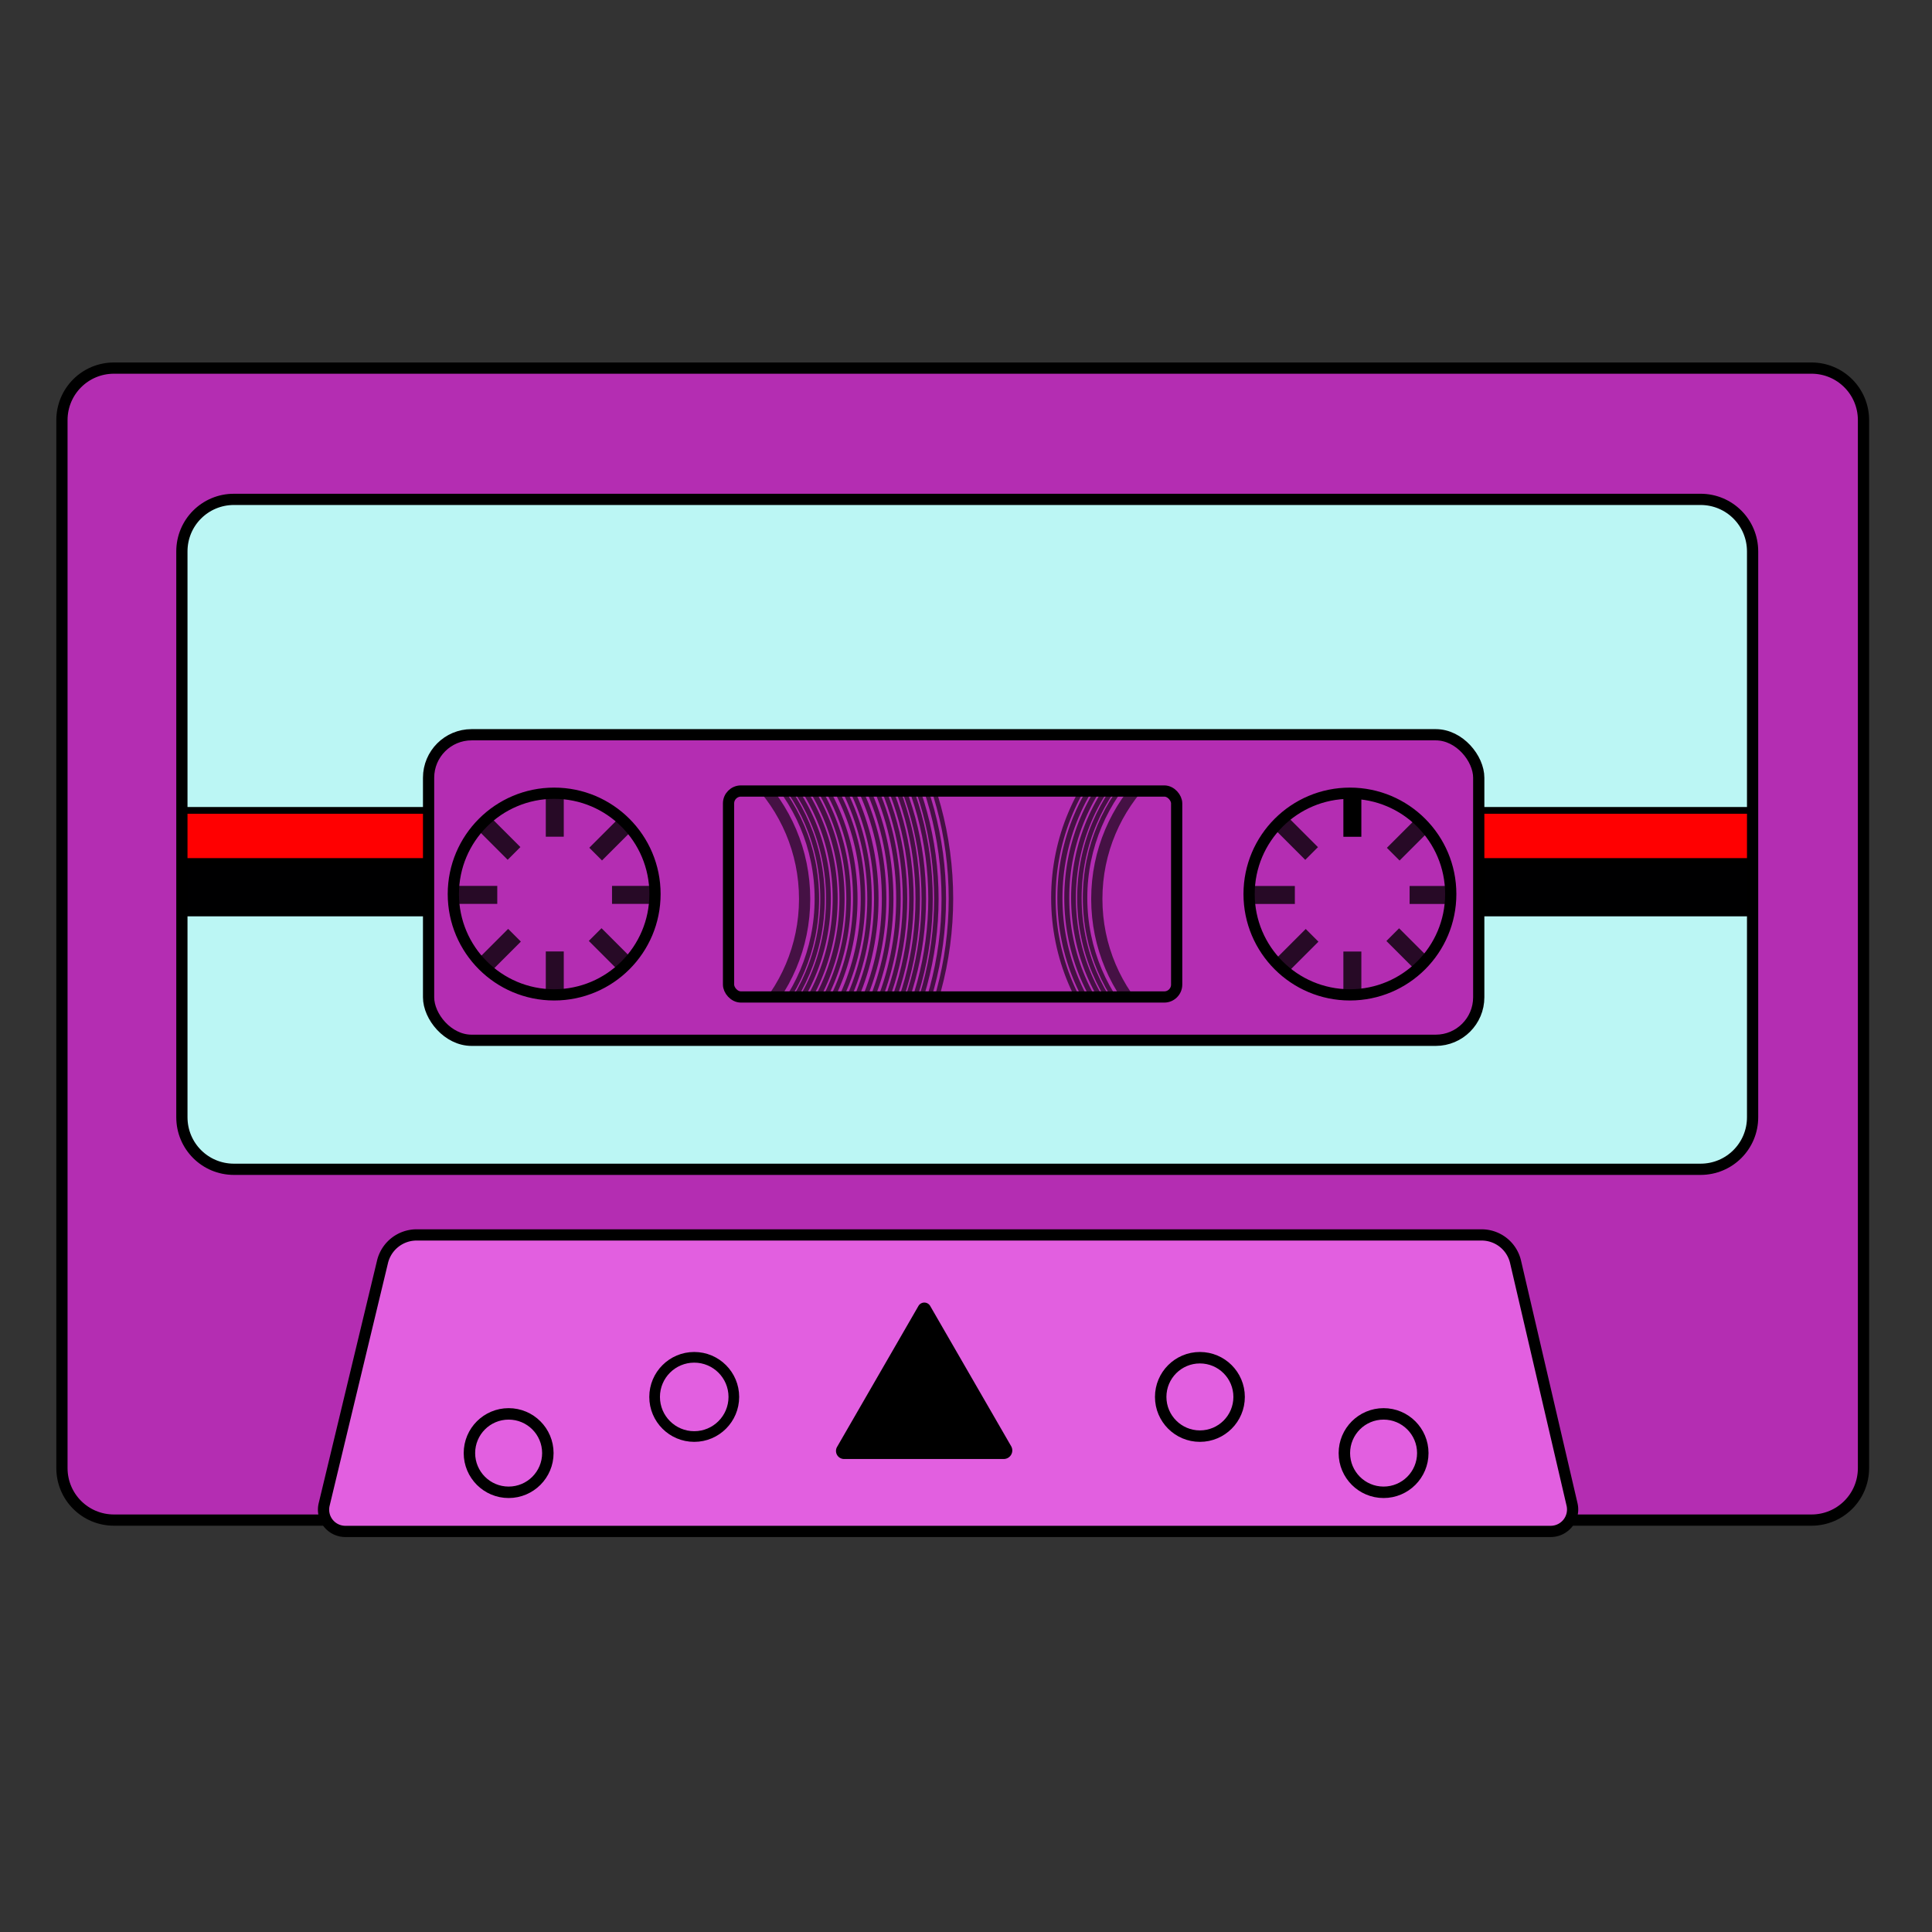 <?xml version="1.0" encoding="UTF-8" standalone="no"?>
<!-- Created with Inkscape (http://www.inkscape.org/) -->

<svg
   version="1.1"
   id="svg2"
   width="512"
   height="512"
   viewBox="0 0 512 512"
   sodipodi:docname="favicon.svg"
   inkscape:version="1.3.2 (091e20e, 2023-11-25, custom)"
   xmlns:inkscape="http://www.inkscape.org/namespaces/inkscape"
   xmlns:sodipodi="http://sodipodi.sourceforge.net/DTD/sodipodi-0.dtd"
   xmlns="http://www.w3.org/2000/svg"
   xmlns:svg="http://www.w3.org/2000/svg">
  <rect x="0" y="0" width="512" height="512" fill="#333333" stroke="none"/>
  <defs
     id="defs6">
    <inkscape:path-effect
       effect="fillet_chamfer"
       id="path-effect3"
       is_visible="true"
       lpeversion="1"
       nodesatellites_param="F,0,0,1,0,5.118,0,1 @ F,0,0,1,0,0,0,1 @ F,0,0,1,0,4.836,0,1 @ F,0,0,1,0,0,0,1 @ F,0,0,1,0,4.061,0,1 @ F,0,0,1,0,0,0,1"
       radius="0"
       unit="px"
       method="auto"
       mode="F"
       chamfer_steps="1"
       flexible="false"
       use_knot_distance="true"
       apply_no_radius="true"
       apply_with_radius="true"
       only_selected="false"
       hide_knots="false" />
    <inkscape:path-effect
       effect="fillet_chamfer"
       id="path-effect1"
       is_visible="true"
       lpeversion="1"
       nodesatellites_param="F,0,1,1,0,12.306,0,1 @ F,0,0,1,0,12.306,0,1 @ F,0,1,1,0,12.306,0,1 @ F,0,1,1,0,12.306,0,1"
       radius="0"
       unit="px"
       method="auto"
       mode="F"
       chamfer_steps="1"
       flexible="false"
       use_knot_distance="true"
       apply_no_radius="true"
       apply_with_radius="true"
       only_selected="false"
       hide_knots="false" />
    <clipPath
       clipPathUnits="userSpaceOnUse"
       id="clipPath46">
      <rect
         style="opacity:1;fill:none;fill-opacity:1;stroke:#f08acb;stroke-width:5;stroke-linecap:round;stroke-linejoin:round;stroke-opacity:1"
         id="rect46"
         width="199.454"
         height="91.668"
         x="-522.813"
         y="200.679"
         ry="5.52"
         transform="scale(-1,1)" />
    </clipPath>
    <clipPath
       clipPathUnits="userSpaceOnUse"
       id="clipPath47">
      <rect
         style="opacity:1;fill:none;fill-opacity:1;stroke:#f08acb;stroke-width:5;stroke-linecap:round;stroke-linejoin:round;stroke-opacity:1"
         id="rect47"
         width="199.454"
         height="91.668"
         x="326.915"
         y="200.323"
         ry="5.52" />
    </clipPath>
  </defs>
  <sodipodi:namedview
     id="namedview4"
     pagecolor="#ffffff"
     bordercolor="#666666"
     borderopacity="1.0"
     inkscape:pageshadow="2"
     inkscape:pageopacity="0.0"
     inkscape:pagecheckerboard="0"
     showgrid="false"
     inkscape:zoom="1.4039063"
     inkscape:cx="321.95881"
     inkscape:cy="273.16638"
     inkscape:window-width="2498"
     inkscape:window-height="1057"
     inkscape:window-x="-8"
     inkscape:window-y="-8"
     inkscape:window-maximized="1"
     inkscape:current-layer="g1"
     inkscape:showpageshadow="2"
     inkscape:deskcolor="#d1d1d1" />
  <g
     id="g1"
     transform="matrix(1.286,0,0,1.286,-299.184,-96.693)">
    <g
       inkscape:groupmode="layer"
       id="layer9"
       inkscape:label="BG"
       transform="translate(175.938,19.232)"
       sodipodi:insensitive="true">
      <rect
         style="fill:#bbf6f4;fill-opacity:1;stroke:none;stroke-width:2;stroke-linecap:round;stroke-linejoin:round"
         id="rect1"
         width="349.738"
         height="180.211"
         x="255.003"
         y="167.39"
         transform="translate(-175.938,-19.232)" />
    </g>
    <g
       inkscape:groupmode="layer"
       id="layer1"
       inkscape:label="MiddleTape"
       style="display:inline;opacity:1"
       transform="matrix(0.463,0,0,0.463,231.418,145.447)">
      <rect
         style="fill:#ff0001;fill-opacity:1;stroke:#000000;stroke-width:3;stroke-miterlimit:4;stroke-dasharray:none;stroke-opacity:1"
         id="rect850"
         width="778.335"
         height="22.828"
         x="40.212"
         y="208.942" />
      <rect
         style="opacity:1;fill:#000001;fill-opacity:1;stroke:#000000;stroke-width:3;stroke-miterlimit:4;stroke-dasharray:none;stroke-opacity:1"
         id="rect850-2"
         width="778.335"
         height="22.828"
         x="40.212"
         y="231.77" />
    </g>
    <g
       inkscape:groupmode="layer"
       id="layer2"
       inkscape:label="Outside"
       style="display:inline;opacity:1"
       transform="matrix(0.463,0,0,0.463,231.418,145.447)">
      <path
         id="rect1829"
         style="opacity:1;fill:#b42db2;fill-opacity:1;stroke:#000000;stroke-width:5;stroke-miterlimit:4;stroke-dasharray:none;stroke-opacity:1"
         d="m 53.389,12.088 c -12.836,0 -23.168,10.334 -23.168,23.17 V 501.656 c 0,12.836 10.332,23.168 23.168,23.168 H 808.895 c 12.836,0 23.17,-10.332 23.17,-23.168 V 35.258 c 0,-12.836 -10.334,-23.17 -23.17,-23.17 z m 53.389,58.426 h 652.758 c 12.836,0 23.17,10.334 23.17,23.17 V 345.518 c 0,12.836 -10.334,23.17 -23.17,23.17 H 106.777 c -12.836,0 -23.168,-10.334 -23.168,-23.17 V 93.684 c 0,-12.836 10.332,-23.17 23.168,-23.17 z" />
    </g>
    <g
       inkscape:groupmode="layer"
       id="layer3"
       inkscape:label="MiddleOut"
       style="display:inline;opacity:1"
       transform="matrix(0.463,0,0,0.463,231.418,145.447)">
      <rect
         style="fill:#b42db2;fill-opacity:1;stroke:#000000;stroke-width:5;stroke-linecap:round;stroke-linejoin:round;stroke-miterlimit:4;stroke-dasharray:none;stroke-opacity:1"
         id="rect851"
         width="467.407"
         height="135.991"
         x="193.41"
         y="175.277"
         ry="19.139" />
      <g
         inkscape:groupmode="layer"
         id="layer6"
         inkscape:label="MiddleOut_Penhole">
        <circle
           style="fill:none;fill-opacity:1;stroke:#000000;stroke-width:5;stroke-linecap:round;stroke-linejoin:round;stroke-opacity:1"
           id="path4"
           cx="249.304"
           cy="246.179"
           r="44.875" />
        <circle
           style="fill:none;fill-opacity:1;stroke:#000000;stroke-width:5;stroke-linecap:round;stroke-linejoin:round;stroke-opacity:1"
           id="path4-2"
           cx="603.482"
           cy="246.179"
           r="44.875" />
        <rect
           style="fill:#000000;fill-opacity:1;stroke:none;stroke-width:4.869;stroke-linecap:round;stroke-linejoin:round;stroke-opacity:1"
           id="rect5"
           width="8"
           height="20"
           x="600.569"
           y="200.69" />
        <rect
           style="opacity:0.784;fill:#000000;fill-opacity:1;stroke:none;stroke-width:4.869;stroke-linecap:round;stroke-linejoin:round;stroke-opacity:1"
           id="rect5-6"
           width="8"
           height="20"
           x="600.569"
           y="271.765" />
        <rect
           style="opacity:0.784;fill:#000000;fill-opacity:1;stroke:none;stroke-width:4.869;stroke-linecap:round;stroke-linejoin:round;stroke-opacity:1"
           id="rect5-0"
           width="8"
           height="20"
           x="-250.592"
           y="558.97"
           transform="rotate(-90)" />
        <rect
           style="opacity:0.784;fill:#000000;fill-opacity:1;stroke:none;stroke-width:4.869;stroke-linecap:round;stroke-linejoin:round;stroke-opacity:1"
           id="rect5-6-5"
           width="8"
           height="20"
           x="-250.592"
           y="630.045"
           transform="rotate(-90)" />
        <rect
           style="opacity:0.784;fill:#000000;fill-opacity:1;stroke:none;stroke-width:4.869;stroke-linecap:round;stroke-linejoin:round;stroke-opacity:1"
           id="rect5-5"
           width="8"
           height="20"
           x="249.351"
           y="555.984"
           transform="rotate(-45)" />
        <rect
           style="opacity:0.784;fill:#000000;fill-opacity:1;stroke:none;stroke-width:4.869;stroke-linecap:round;stroke-linejoin:round;stroke-opacity:1"
           id="rect5-6-3"
           width="8"
           height="20"
           x="249.351"
           y="627.058"
           transform="rotate(-45)" />
        <rect
           style="opacity:0.784;fill:#000000;fill-opacity:1;stroke:none;stroke-width:4.869;stroke-linecap:round;stroke-linejoin:round;stroke-opacity:1"
           id="rect5-0-3"
           width="8"
           height="20"
           x="-605.885"
           y="207.752"
           transform="rotate(-135)" />
        <rect
           style="opacity:0.784;fill:#000000;fill-opacity:1;stroke:none;stroke-width:4.869;stroke-linecap:round;stroke-linejoin:round;stroke-opacity:1"
           id="rect5-6-5-0"
           width="8"
           height="20"
           x="-605.885"
           y="278.827"
           transform="rotate(-135)" />
        <rect
           style="opacity:0.784;fill:#000000;fill-opacity:1;stroke:none;stroke-width:4.869;stroke-linecap:round;stroke-linejoin:round;stroke-opacity:1"
           id="rect5-4"
           width="8"
           height="20"
           x="245.579"
           y="200.652" />
        <rect
           style="opacity:0.784;fill:#000000;fill-opacity:1;stroke:none;stroke-width:4.869;stroke-linecap:round;stroke-linejoin:round;stroke-opacity:1"
           id="rect5-6-0"
           width="8"
           height="20"
           x="245.579"
           y="271.727" />
        <rect
           style="opacity:0.784;fill:#000000;fill-opacity:1;stroke:none;stroke-width:4.869;stroke-linecap:round;stroke-linejoin:round;stroke-opacity:1"
           id="rect5-0-1"
           width="8"
           height="20"
           x="-250.554"
           y="203.98"
           transform="rotate(-90)" />
        <rect
           style="opacity:0.784;fill:#000000;fill-opacity:1;stroke:none;stroke-width:4.869;stroke-linecap:round;stroke-linejoin:round;stroke-opacity:1"
           id="rect5-6-5-1"
           width="8"
           height="20"
           x="-250.554"
           y="275.055"
           transform="rotate(-90)" />
        <rect
           style="opacity:0.784;fill:#000000;fill-opacity:1;stroke:none;stroke-width:4.869;stroke-linecap:round;stroke-linejoin:round;stroke-opacity:1"
           id="rect5-5-2"
           width="8"
           height="20"
           x="-1.638"
           y="304.941"
           transform="rotate(-45)" />
        <rect
           style="opacity:0.784;fill:#000000;fill-opacity:1;stroke:none;stroke-width:4.869;stroke-linecap:round;stroke-linejoin:round;stroke-opacity:1"
           id="rect5-6-3-2"
           width="8"
           height="20"
           x="-1.638"
           y="376.015"
           transform="rotate(-45)" />
        <rect
           style="opacity:0.784;fill:#000000;fill-opacity:1;stroke:none;stroke-width:4.869;stroke-linecap:round;stroke-linejoin:round;stroke-opacity:1"
           id="rect5-0-3-5"
           width="8"
           height="20"
           x="-354.843"
           y="-43.237"
           transform="rotate(-135)" />
        <rect
           style="opacity:0.784;fill:#000000;fill-opacity:1;stroke:none;stroke-width:4.869;stroke-linecap:round;stroke-linejoin:round;stroke-opacity:1"
           id="rect5-6-5-0-6"
           width="8"
           height="20"
           x="-354.843"
           y="27.837"
           transform="rotate(-135)" />
      </g>
      <g
         inkscape:groupmode="layer"
         id="layer7"
         inkscape:label="MiddleOut_Tapehole">
        <g
           inkscape:groupmode="layer"
           id="layer8"
           inkscape:label="MiddleOut_Tapehole_lines"
           style="display:inline;opacity:0.784"
           clip-path="url(#clipPath47)">
          <circle
             style="display:inline;opacity:0.784;fill:none;fill-opacity:1;stroke:#000000;stroke-width:1.996;stroke-linecap:round;stroke-linejoin:round;stroke-dasharray:none;stroke-opacity:1"
             id="path5-1"
             cx="283.785"
             cy="248.27"
             r="82.447" />
          <circle
             style="display:inline;opacity:0.784;fill:none;fill-opacity:1;stroke:#000000;stroke-width:2;stroke-linecap:round;stroke-linejoin:round;stroke-dasharray:none;stroke-opacity:1"
             id="path5-1-9"
             cx="283.486"
             cy="248.27"
             r="85.262" />
          <circle
             style="display:inline;opacity:0.784;fill:none;fill-opacity:1;stroke:#000000;stroke-width:2.128;stroke-linecap:round;stroke-linejoin:round;stroke-dasharray:none;stroke-opacity:1"
             id="path5-1-1"
             cx="283.486"
             cy="248.27"
             r="87.891" />
          <circle
             style="display:inline;opacity:0.784;fill:none;fill-opacity:1;stroke:#000000;stroke-width:2.2;stroke-linecap:round;stroke-linejoin:round;stroke-dasharray:none;stroke-opacity:1"
             id="path5-1-9-6"
             cx="283.486"
             cy="248.27"
             r="90.892" />
          <circle
             style="display:inline;opacity:0.784;fill:none;fill-opacity:1;stroke:#000000;stroke-width:2.274;stroke-linecap:round;stroke-linejoin:round;stroke-dasharray:none;stroke-opacity:1"
             id="path5-1-5"
             cx="283.486"
             cy="248.27"
             r="93.938" />
          <circle
             style="display:inline;opacity:0.784;fill:none;fill-opacity:1;stroke:#000000;stroke-width:2;stroke-linecap:round;stroke-linejoin:round;stroke-dasharray:none;stroke-opacity:1"
             id="path5-1-9-3"
             cx="283.186"
             cy="248.27"
             r="97.145" />
          <circle
             style="display:inline;opacity:0.784;fill:none;fill-opacity:1;stroke:#000000;stroke-width:2;stroke-linecap:round;stroke-linejoin:round;stroke-dasharray:none;stroke-opacity:1"
             id="path5-1-1-2"
             cx="283.186"
             cy="248.27"
             r="100.141" />
          <circle
             style="display:inline;opacity:0.784;fill:none;fill-opacity:1;stroke:#000000;stroke-width:2;stroke-linecap:round;stroke-linejoin:round;stroke-dasharray:none;stroke-opacity:1"
             id="path5-1-9-6-1"
             cx="283.186"
             cy="248.27"
             r="103.56" />
          <circle
             style="display:inline;opacity:0.784;fill:none;fill-opacity:1;stroke:#000000;stroke-width:2;stroke-linecap:round;stroke-linejoin:round;stroke-dasharray:none;stroke-opacity:1"
             id="path5-1-2"
             cx="280.886"
             cy="248.27"
             r="108.781" />
          <circle
             style="display:inline;opacity:0.784;fill:none;fill-opacity:1;stroke:#000000;stroke-width:2;stroke-linecap:round;stroke-linejoin:round;stroke-dasharray:none;stroke-opacity:1"
             id="path5-1-9-9"
             cx="280.186"
             cy="248.27"
             r="112.495" />
          <circle
             style="display:inline;opacity:0.784;fill:none;fill-opacity:1;stroke:#000000;stroke-width:2;stroke-linecap:round;stroke-linejoin:round;stroke-dasharray:none;stroke-opacity:1"
             id="path5-1-1-0"
             cx="280.186"
             cy="248.27"
             r="115.964" />
          <circle
             style="display:inline;opacity:0.784;fill:none;fill-opacity:1;stroke:#000000;stroke-width:2;stroke-linecap:round;stroke-linejoin:round;stroke-dasharray:none;stroke-opacity:1"
             id="path5-1-9-6-9"
             cx="279.386"
             cy="248.27"
             r="119.923" />
          <circle
             style="display:inline;opacity:0.784;fill:none;fill-opacity:1;stroke:#000000;stroke-width:2;stroke-linecap:round;stroke-linejoin:round;stroke-dasharray:none;stroke-opacity:1"
             id="path5-1-5-9"
             cx="278.586"
             cy="248.27"
             r="123.941" />
          <circle
             style="display:inline;opacity:0.784;fill:none;fill-opacity:1;stroke:#000000;stroke-width:2;stroke-linecap:round;stroke-linejoin:round;stroke-dasharray:none;stroke-opacity:1"
             id="path5-1-9-3-2"
             cx="277.286"
             cy="248.27"
             r="128.173" />
          <circle
             style="display:inline;opacity:0.784;fill:none;fill-opacity:1;stroke:#000000;stroke-width:2;stroke-linecap:round;stroke-linejoin:round;stroke-dasharray:none;stroke-opacity:1"
             id="path5-1-1-2-5"
             cx="276.186"
             cy="248.27"
             r="132.126" />
          <circle
             style="display:inline;opacity:0.784;fill:none;fill-opacity:1;stroke:#000000;stroke-width:2;stroke-linecap:round;stroke-linejoin:round;stroke-dasharray:none;stroke-opacity:1"
             id="path5-1-9-6-1-3"
             cx="274.486"
             cy="248.27"
             r="136.637" />
          <circle
             style="display:inline;opacity:0.784;fill:none;fill-opacity:1;stroke:#000000;stroke-width:2;stroke-linecap:round;stroke-linejoin:round;stroke-dasharray:none;stroke-opacity:1"
             id="circle5"
             cx="276.186"
             cy="248.27"
             r="137.635" />
          <circle
             style="display:inline;opacity:0.784;fill:none;fill-opacity:1;stroke:#000000;stroke-width:2;stroke-linecap:round;stroke-linejoin:round;stroke-dasharray:none;stroke-opacity:1"
             id="circle6"
             cx="274.486"
             cy="248.27"
             r="142.335" />
          <circle
             style="display:inline;opacity:0.784;fill:none;fill-opacity:1;stroke:#000000;stroke-width:2;stroke-linecap:round;stroke-linejoin:round;stroke-dasharray:none;stroke-opacity:1"
             id="circle7"
             cx="272.686"
             cy="248.27"
             r="146.724" />
          <circle
             style="display:inline;opacity:0.784;fill:none;fill-opacity:1;stroke:#000000;stroke-width:2;stroke-linecap:round;stroke-linejoin:round;stroke-dasharray:none;stroke-opacity:1"
             id="circle8"
             cx="270.986"
             cy="248.27"
             r="151.734" />
          <circle
             style="display:inline;opacity:0.784;fill:none;fill-opacity:1;stroke:#000000;stroke-width:2;stroke-linecap:round;stroke-linejoin:round;stroke-dasharray:none;stroke-opacity:1"
             id="circle9"
             cx="269.086"
             cy="248.27"
             r="156.818" />
          <circle
             style="opacity:0.784;fill:none;fill-opacity:1;stroke:#000000;stroke-width:5;stroke-linecap:round;stroke-linejoin:round;stroke-opacity:1"
             id="path5"
             cx="283.851"
             cy="248.359"
             r="76.928" />
        </g>
        <g
           inkscape:groupmode="layer"
           id="g32"
           inkscape:label="MiddleOut_Tapehole_lines"
           style="display:inline;opacity:0.784"
           transform="matrix(-1,0,0,1,849.728,-0.356)"
           clip-path="url(#clipPath46)">
          <circle
             style="display:inline;opacity:0.784;fill:none;fill-opacity:1;stroke:#000000;stroke-width:1.996;stroke-linecap:round;stroke-linejoin:round;stroke-dasharray:none;stroke-opacity:1"
             id="circle12"
             cx="281.686"
             cy="248.27"
             r="82.447" />
          <circle
             style="display:inline;opacity:0.784;fill:none;fill-opacity:1;stroke:#000000;stroke-width:2;stroke-linecap:round;stroke-linejoin:round;stroke-dasharray:none;stroke-opacity:1"
             id="circle13"
             cx="281.386"
             cy="248.27"
             r="85.262" />
          <circle
             style="display:inline;opacity:0.784;fill:none;fill-opacity:1;stroke:#000000;stroke-width:2.128;stroke-linecap:round;stroke-linejoin:round;stroke-dasharray:none;stroke-opacity:1"
             id="circle14"
             cx="281.386"
             cy="248.27"
             r="87.891" />
          <circle
             style="display:inline;opacity:0.784;fill:none;fill-opacity:1;stroke:#000000;stroke-width:2.2;stroke-linecap:round;stroke-linejoin:round;stroke-dasharray:none;stroke-opacity:1"
             id="circle15"
             cx="281.386"
             cy="248.27"
             r="90.892" />
          <circle
             style="display:inline;opacity:0.784;fill:none;fill-opacity:1;stroke:#000000;stroke-width:2.274;stroke-linecap:round;stroke-linejoin:round;stroke-dasharray:none;stroke-opacity:1"
             id="circle16"
             cx="281.386"
             cy="248.27"
             r="93.938" />
          <circle
             style="display:inline;opacity:0.784;fill:none;fill-opacity:1;stroke:#000000;stroke-width:2;stroke-linecap:round;stroke-linejoin:round;stroke-dasharray:none;stroke-opacity:1"
             id="circle17"
             cx="281.086"
             cy="248.27"
             r="97.145" />
          <circle
             style="opacity:0.784;fill:none;fill-opacity:1;stroke:#000000;stroke-width:5;stroke-linecap:round;stroke-linejoin:round;stroke-opacity:1"
             id="path5-7"
             cx="-281.979"
             cy="248.715"
             r="76.928"
             transform="scale(-1,1)" />
        </g>
        <rect
           style="fill:none;fill-opacity:1;stroke:#000000;stroke-width:5;stroke-linecap:round;stroke-linejoin:round;stroke-opacity:1"
           id="rect4-8"
           width="199.454"
           height="91.668"
           x="326.915"
           y="200.323"
           ry="5.52" />
      </g>
    </g>
    <g
       inkscape:groupmode="layer"
       id="layer4"
       inkscape:label="BottomBorder"
       style="display:inline;opacity:1"
       transform="matrix(0.463,0,0,0.463,231.418,145.447)">
      <path
         id="rect2832"
         style="fill:#e25fe0;fill-opacity:1;stroke:#000000;stroke-width:5;stroke-linecap:round;stroke-linejoin:round"
         d="m 188.087,397.9 474.022,0 a 15.5,15.5 38.447 0 1 15.096,11.985 l 25.143,107.991 a 9.77,9.77 128.447 0 1 -9.515,11.985 H 156.356 a 9.698,9.698 51.76 0 1 -9.429,-11.965 l 25.977,-108.032 a 15.616,15.616 141.76 0 1 15.183,-11.965 z"
         sodipodi:nodetypes="ccccc"
         inkscape:path-effect="#path-effect1"
         inkscape:original-d="M 175.78115,397.90003 H 674.41537 L 705.1393,529.86182 H 144.04988 Z" />
    </g>
    <g
       inkscape:groupmode="layer"
       id="layer5"
       inkscape:label="BottomBorder_Circles"
       style="display:inline"
       transform="matrix(0.463,0,0,0.463,231.418,145.447)">
      <ellipse
         style="fill:none;stroke:#000000;stroke-width:5.096;stroke-linecap:round;stroke-linejoin:round"
         id="path1"
         cx="229.042"
         cy="495"
         rx="17.452"
         ry="17.452" />
      <ellipse
         style="fill:none;stroke:#000000;stroke-width:5.096;stroke-linecap:round;stroke-linejoin:round"
         id="path1-4"
         cx="618.464"
         cy="495"
         rx="17.452"
         ry="17.452" />
      <ellipse
         style="fill:none;stroke:#000000;stroke-width:5.096;stroke-linecap:round;stroke-linejoin:round"
         id="path1-3"
         cx="536.712"
         cy="470"
         rx="17.452"
         ry="17.452" />
      <circle
         style="fill:none;stroke:#000000;stroke-width:4.744;stroke-linecap:round;stroke-linejoin:round"
         id="path2"
         cx="311.644"
         cy="470"
         r="17.628" />
      <path
         sodipodi:type="star"
         style="fill:#000000;fill-opacity:1;stroke:none;stroke-width:5;stroke-linecap:round;stroke-linejoin:round"
         id="path3"
         inkscape:flatsided="false"
         sodipodi:sides="3"
         sodipodi:cx="400.4184"
         sodipodi:cy="446.7561"
         sodipodi:r1="37.627285"
         sodipodi:r2="18.813643"
         sodipodi:arg1="0.52359878"
         sodipodi:arg2="1.5707963"
         inkscape:rounded="0"
         inkscape:randomized="0"
         d="m 427.887,465.57 -27.469,0 -27.75,0 a 2.792,2.792 60 0 1 -2.418,-4.188 l 13.875,-24.032 14.263,-24.704 a 2.344,2.344 2.5219961e-7 0 1 4.061,0 l 14.263,24.704 13.734,23.788 a 2.955,2.955 120 0 1 -2.559,4.432 z"
         inkscape:transform-center-y="-12.105797"
         transform="matrix(1.287,0,0,1.287,-101.288,-101.559)"
         inkscape:transform-center-x="-2.0653364e-05"
         inkscape:path-effect="#path-effect3" />
    </g>
  </g>
</svg>
